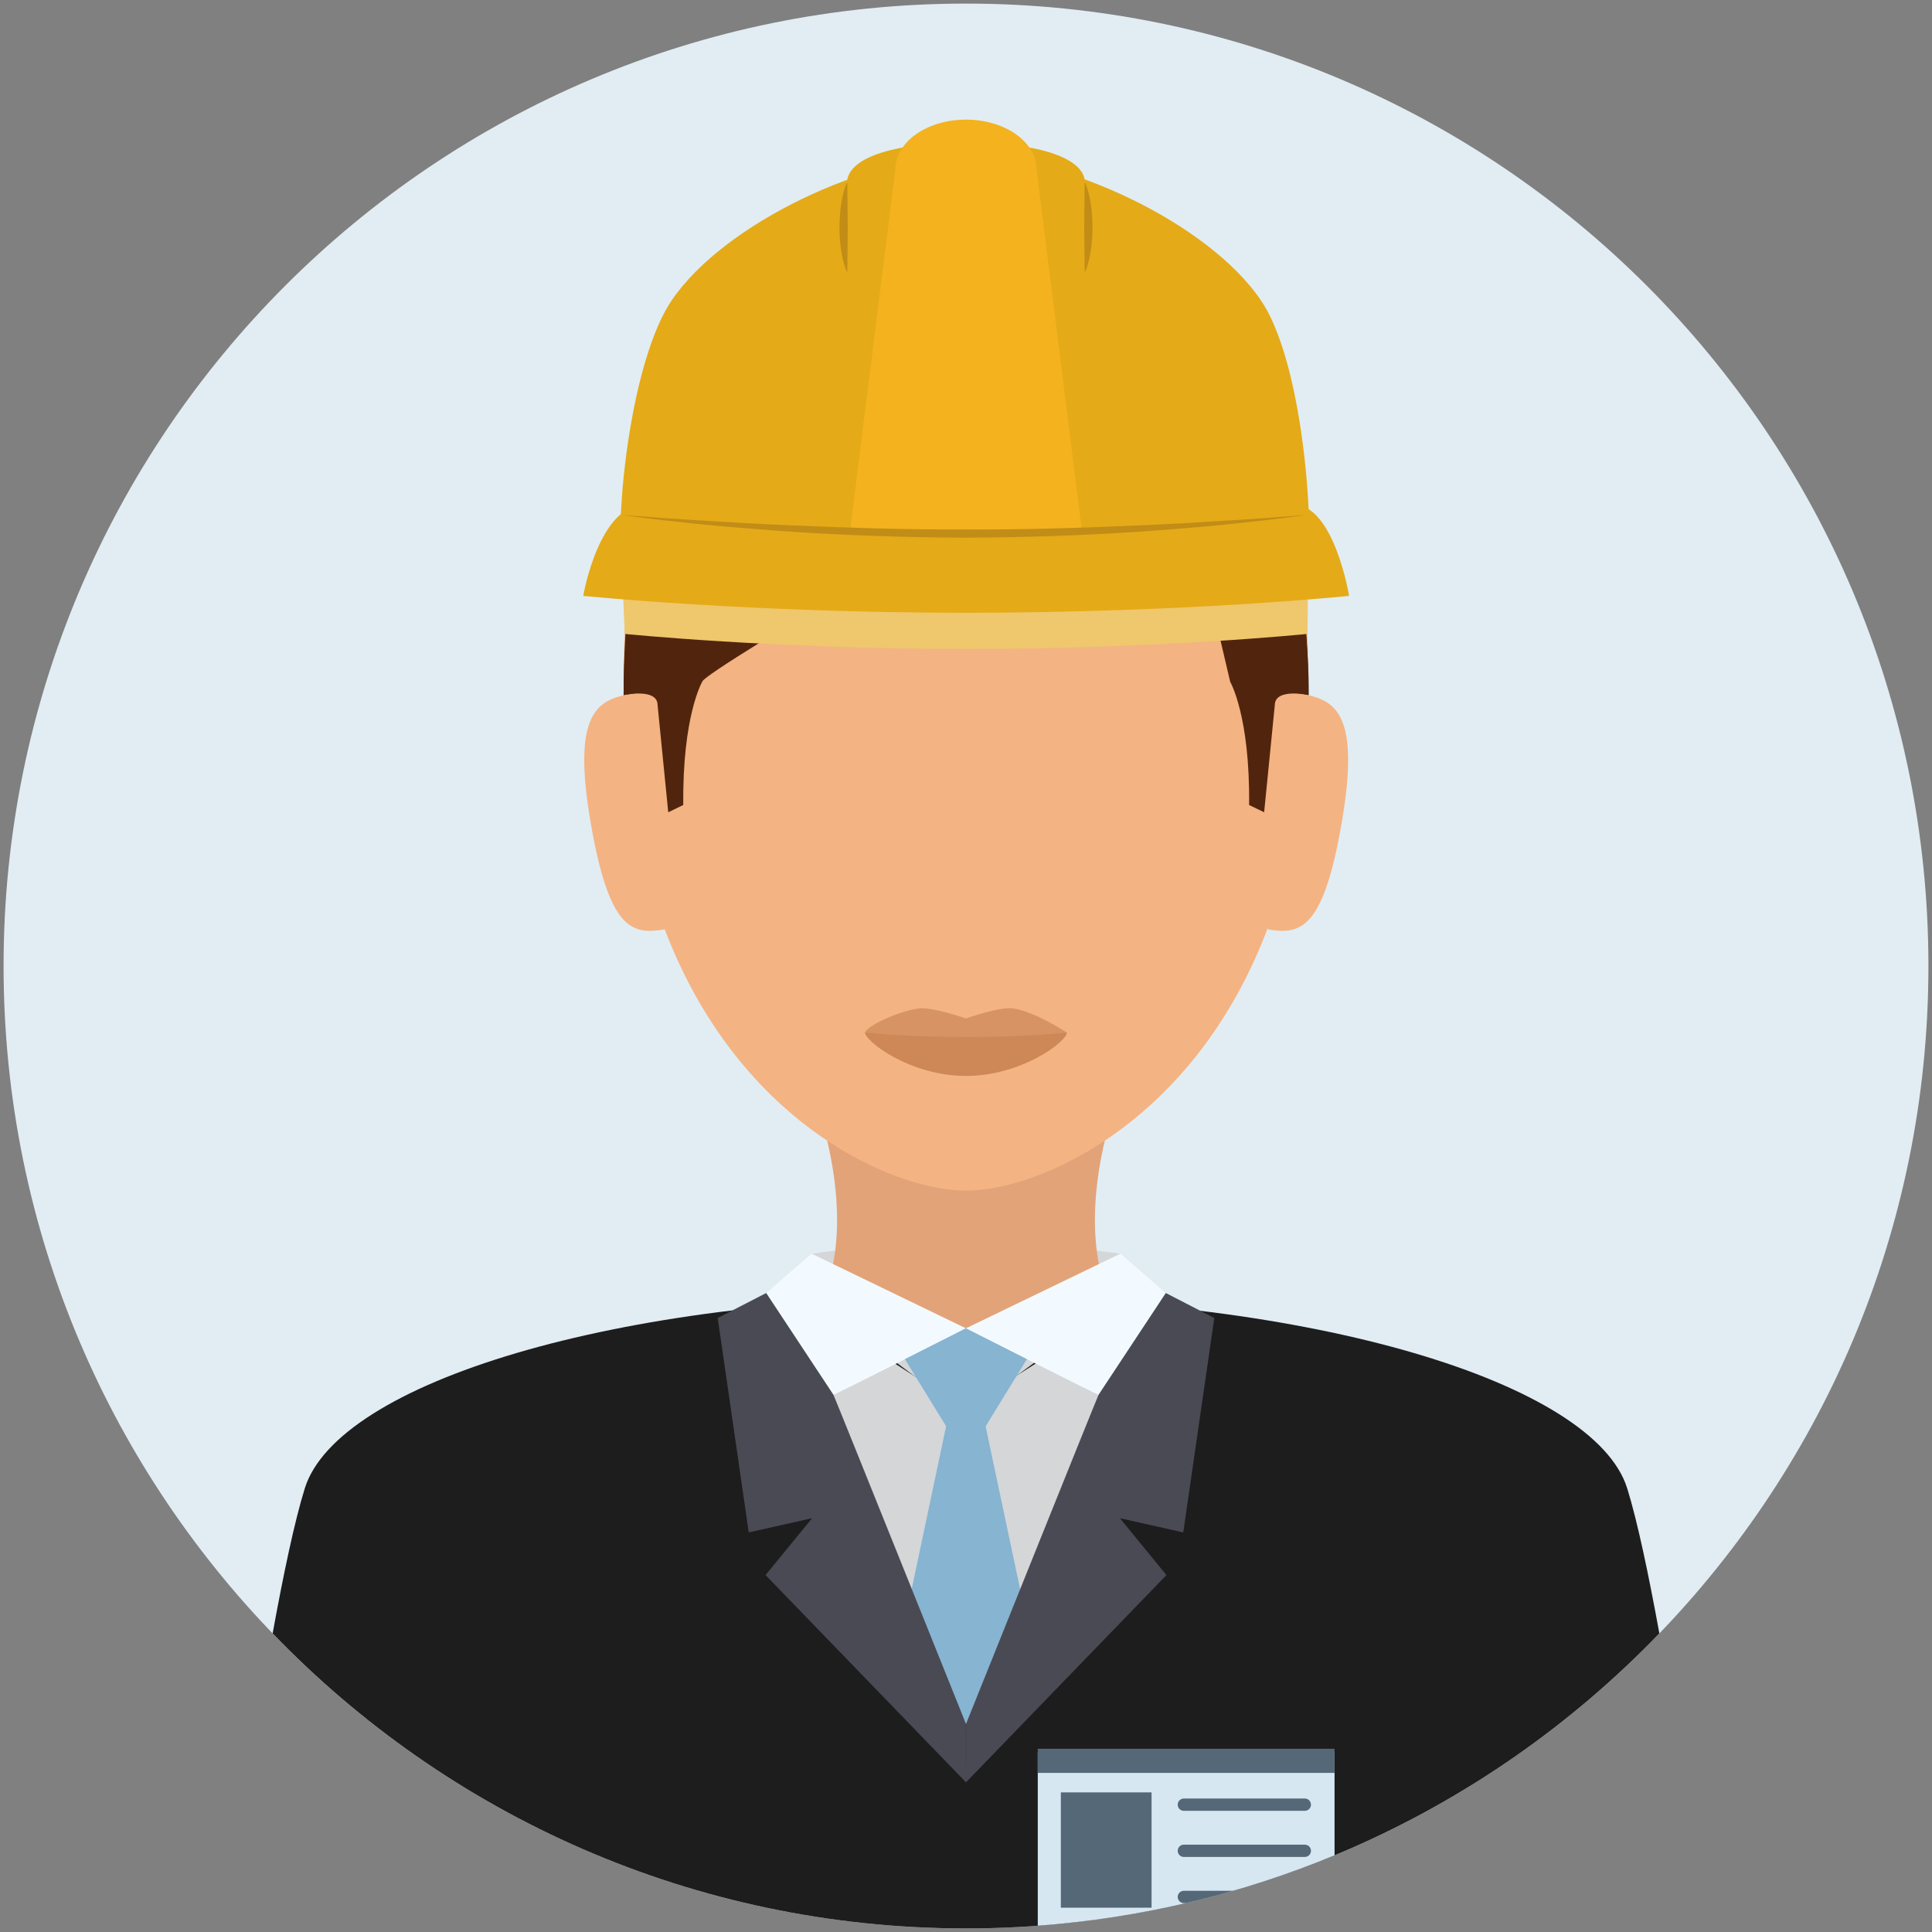 <?xml version="1.0" encoding="UTF-8"?>
<svg width="498px" height="498px" viewBox="0 0 498 498" version="1.1" xmlns="http://www.w3.org/2000/svg" xmlns:xlink="http://www.w3.org/1999/xlink">
    <rect x="0" y="0" width="498" height="498" fill="#808080" stroke="none"/>
    <!-- Generator: Sketch 43.2 (39069) - http://www.bohemiancoding.com/sketch -->
    <title>male05</title>
    <desc>Created with Sketch.</desc>
    <defs></defs>
    <g id="Page-1" stroke="none" stroke-width="1" fill="none" fill-rule="evenodd">
        <g id="male05" fill-rule="nonzero">
            <path d="M497.079,249.006 C497.079,111.984 386.009,0.924 249.003,0.924 C111.991,0.924 0.921,111.984 0.921,249.006 C0.921,386.007 111.991,497.076 249.003,497.076 C386.009,497.076 497.079,386.007 497.079,249.006 L497.079,249.006 Z" id="Shape" fill="#E1EDF3"></path>
            <path d="M249.003,497.076 C319.207,497.076 382.592,467.905 427.722,421.034 C424.967,405.903 422.078,392.133 419.438,383.654 C410.944,356.375 338.241,334.321 248.613,334.321 C158.985,334.321 87.054,356.375 78.561,383.654 C75.921,392.133 73.032,405.901 70.278,421.031 C115.407,467.904 178.795,497.076 249.003,497.076 L249.003,497.076 Z" id="Shape" fill="#1D1D1E"></path>
            <g id="Group" transform="translate(267, 450)">
                <path d="M77,1.63 L0.5,1.63 L0.5,46.382 C27.423,44.397 53.15,38.121 77,28.223 L77,1.63 L77,1.63 Z" id="Shape" fill="#D6E7F2"></path>
                <rect id="Rectangle-path" fill="#556877" x="0.5" y="0.766" width="76.5" height="6.223"></rect>
                <g id="Shape" transform="translate(36, 13)" fill="#556877">
                    <path d="M33.336,3.766 L2.154,3.766 C1.279,3.766 0.569,3.057 0.569,2.181 C0.569,1.305 1.279,0.595 2.154,0.595 L33.336,0.595 C34.212,0.595 34.922,1.305 34.922,2.181 C34.922,3.056 34.212,3.766 33.336,3.766 L33.336,3.766 Z"></path>
                    <path d="M33.336,15.657 L2.154,15.657 C1.279,15.657 0.569,14.947 0.569,14.071 C0.569,13.196 1.279,12.486 2.154,12.486 L33.336,12.486 C34.212,12.486 34.922,13.196 34.922,14.071 C34.922,14.947 34.212,15.657 33.336,15.657 L33.336,15.657 Z"></path>
                    <path d="M2.154,24.377 C1.279,24.377 0.569,25.086 0.569,25.963 C0.569,26.838 1.279,27.548 2.154,27.548 L2.708,27.548 C6.806,26.59 10.867,25.536 14.883,24.377 L2.154,24.377 L2.154,24.377 Z"></path>
                </g>
                <rect id="Rectangle-path" fill="#556877" x="6.445" y="12.009" width="23.387" height="29.728"></rect>
            </g>
            <path d="M249.084,444.333 C268.642,444.333 290.832,336.333 290.832,336.333 L248.678,363.073 L207.166,336.333 C207.166,336.333 229.525,444.333 249.084,444.333 L249.084,444.333 Z" id="Shape" fill="#D4D6D8"></path>
            <polygon id="Shape" fill="#D4D6D8" points="211.088 336.333 248.708 364.406 286.912 336.333 288.773 323.167 248.75 317.917 209.227 323.167"></polygon>
            <path d="M287.89,283.039 L210.11,283.039 C222.246,319.627 211.088,336.333 211.088,336.333 L238,342.396 L260,342.396 L286.912,336.334 C286.912,336.333 275.754,319.627 287.89,283.039 L287.89,283.039 Z" id="Shape" fill="#E2A379"></path>
            <polygon id="Shape" fill="#F3FAFF" points="283 359.667 288.773 323.167 306.666 338.713"></polygon>
            <polygon id="Shape" fill="#F3FAFF" points="215 359.667 209.227 323.167 191.333 338.713"></polygon>
            <path d="M306.666,338.713 L288.773,323.166 L248.979,342.395 C248.979,342.395 283.009,359.675 283.177,359.508 L306.666,338.713 L306.666,338.713 Z" id="Shape" fill="#F3FAFF"></path>
            <path d="M191.333,338.713 L209.227,323.166 L248.98,342.395 C248.98,342.395 214.991,359.675 214.823,359.508 L191.333,338.713 L191.333,338.713 Z" id="Shape" fill="#F3FAFF"></path>
            <polygon id="Shape" fill="#86B4D1" points="248.969 342.396 233.25 350.338 248.969 375.938 264.688 350.338"></polygon>
            <path d="M249.076,444.333 C254.163,444.333 259.447,432.822 264.394,416.438 L253.031,362.833 L244.89,362.833 L233.627,416.122 C238.621,432.679 243.955,444.333 249.076,444.333 L249.076,444.333 Z" id="Shape" fill="#86B4D1"></path>
            <path d="M197.5,333.292 L185,339.73 L193,395 L209.334,391.333 L197.334,406 L249,459.416 L248.979,444.333 C248.979,444.333 214.99,359.676 214.822,359.509 L197.5,333.292 L197.5,333.292 Z" id="Shape" fill="#4A4A54"></path>
            <path d="M300.5,333.292 L313,339.73 L305,395 L288.667,391.333 L300.667,406 L249,459.416 L249.021,444.333 C249.021,444.333 283.01,359.676 283.177,359.509 L300.5,333.292 L300.5,333.292 Z" id="Shape" fill="#4A4A54"></path>
            <path d="M337.253,176.096 C337.253,83.667 297.74,62.5 249.001,62.5 C200.26,62.5 160.747,83.667 160.747,176.096 C160.747,207.362 166.937,231.861 176.209,250.769 C196.605,292.367 231.909,306.905 249.001,306.905 C266.093,306.905 301.397,292.367 321.791,250.769 C331.062,231.861 337.253,207.362 337.253,176.096 L337.253,176.096 Z" id="Shape" fill="#F4B382"></path>
            <g id="Shape" transform="translate(223, 259)">
                <path d="M51.999,7.157 C51.999,9.453 40.359,15.735 26,15.735 C11.641,15.735 0.001,9.454 0.001,7.157 C0.001,5.742 8.252,1.69 13.797,0.939 C17.258,0.47 26,3.518 26,3.518 C26,3.518 34.621,0.462 38.055,0.919 C43.683,1.667 51.999,7.157 51.999,7.157 L51.999,7.157 Z" fill="#D89364"></path>
                <path d="M51.999,7.157 C51.999,9.453 40.359,18.334 26,18.334 C11.641,18.334 0.001,9.454 0.001,7.157 C0.001,7.157 10.592,8.303 26,8.303 C41.408,8.303 51.999,7.157 51.999,7.157 L51.999,7.157 Z" fill="#CE8757"></path>
            </g>
            <path d="M171.334,239.56 C162.895,241.003 156.982,239.708 152.222,211.862 C147.462,184.016 153.879,180.383 162.318,178.94 L171.334,239.56 L171.334,239.56 Z" id="Shape" fill="#F4B382"></path>
            <path d="M337.253,179.167 C337.253,124.667 318.883,94.08 318.883,94.08 C311.332,69.332 277.443,61 249.001,61 C200.26,61 160.747,92.75 160.747,179.167 L181,175.75 C181,173.121 278,117 278,117 C287.667,122.667 303,119 303,119 C303,115.196 317.099,175.75 317.099,175.75 L337.253,179.167 L337.253,179.167 Z" id="Shape" fill="#51250D"></path>
            <path d="M166.375,141.688 C162.125,152.563 160.747,166.047 160.747,179.167 C160.747,179.167 169.5,177.25 169.5,181.75 L172.25,209.375 L176.125,207.5 C175.875,184.5 181,175.75 181,175.75 L166.375,141.688 L166.375,141.688 Z" id="Shape" fill="#51250D"></path>
            <path d="M326.766,239.56 C335.204,241.003 341.116,239.708 345.877,211.862 C350.638,184.016 344.219,180.383 335.781,178.94 L326.766,239.56 L326.766,239.56 Z" id="Shape" fill="#F4B382"></path>
            <path d="M331.724,141.688 C335.974,152.563 337.352,166.047 337.352,179.167 C337.352,179.167 328.599,177.25 328.599,181.75 L325.849,209.375 L321.974,207.5 C322.224,184.5 317.099,175.75 317.099,175.75 L331.724,141.688 L331.724,141.688 Z" id="Shape" fill="#51250D"></path>
            <g id="Shape" transform="translate(150, 30)">
                <g id="Group" transform="translate(9, 10)">
                    <path d="M177.074,108.78 C180.285,108.78 178.608,55.968 166.012,37.405 C152.474,17.455 115.5,0.112 90.168,0.112 C64.838,0.112 27.691,17.455 14.153,37.405 C1.556,55.968 -1.719,108.78 2.92,108.78 L177.074,108.78 L177.074,108.78 Z" id="Shape" fill="#E5AA17"></path>
                    <path d="M2.044,123.398 C2.044,123.398 39.948,127.274 90.094,127.274 C140.239,127.274 178.041,123.398 178.041,123.398 L178.221,102.352 L1.137,102.352 L2.044,123.398 L2.044,123.398 Z" id="Shape" fill="#EFC76C"></path>
                </g>
                <path d="M129.688,39.911 C129.688,47.007 115.946,126.809 98.997,126.809 L98.997,126.809 C82.047,126.809 68.306,47.006 68.306,39.911 L68.306,17.25 C68.306,10.154 82.047,6.722 98.997,6.722 L98.997,6.722 C115.946,6.722 129.688,10.155 129.688,17.25 L129.688,39.911 L129.688,39.911 Z" fill="#E5AA17"></path>
                <path d="M68.197,39.911 C67.44,38.023 67.045,36.134 66.777,34.246 C66.608,33.302 66.576,32.357 66.474,31.413 C66.421,30.469 66.409,29.525 66.379,28.58 C66.413,27.636 66.419,26.692 66.48,25.748 C66.578,24.804 66.615,23.86 66.783,22.915 C67.052,21.027 67.445,19.138 68.197,17.25 L68.213,17.213 C68.234,17.159 68.294,17.134 68.348,17.155 C68.388,17.171 68.412,17.209 68.413,17.25 L68.519,28.58 L68.413,39.911 C68.412,39.968 68.365,40.014 68.309,40.014 C68.265,40.014 68.229,39.987 68.213,39.949 L68.197,39.911 L68.197,39.911 Z" fill="#C18D17"></path>
                <path d="M129.796,17.25 C130.553,19.138 130.949,21.027 131.216,22.915 C131.385,23.86 131.418,24.804 131.52,25.748 C131.572,26.692 131.586,27.636 131.615,28.58 C131.581,29.525 131.574,30.469 131.514,31.413 C131.416,32.357 131.378,33.302 131.211,34.246 C130.941,36.134 130.549,38.023 129.796,39.911 L129.78,39.948 C129.759,40.001 129.7,40.027 129.646,40.006 C129.605,39.99 129.582,39.952 129.581,39.911 L129.475,28.58 L129.581,17.25 C129.582,17.193 129.629,17.147 129.685,17.147 C129.729,17.147 129.764,17.174 129.78,17.212 L129.796,17.25 L129.796,17.25 Z" fill="#C18D17"></path>
                <path d="M129.331,110.394 C129.331,117.489 109.049,123.241 98.997,123.241 L98.997,123.241 C88.945,123.241 68.662,117.489 68.662,110.394 L80.797,13.682 C80.797,6.586 88.945,0.834 98.997,0.834 L98.997,0.834 C109.049,0.834 117.197,6.586 117.197,13.682 L129.331,110.394 L129.331,110.394 Z" fill="#F4B21E"></path>
                <path d="M0.337,123.598 C0.337,123.598 42.854,127.946 99.101,127.946 C155.348,127.946 197.748,123.598 197.748,123.598 C197.748,123.598 193.896,100.056 183.389,100.056 C170.815,99.54 134.799,107.548 98.997,107.539 C63.713,107.531 28.636,99.499 16.407,99.991 C4.342,99.991 0.337,123.598 0.337,123.598 L0.337,123.598 Z" fill="#E5AA17"></path>
                <path d="M10.136,102.721 C17.492,103.29 24.844,103.839 32.205,104.248 C39.56,104.72 46.921,105.123 54.284,105.429 C69.006,106.061 83.735,106.545 98.464,106.47 C113.193,106.563 127.922,106.104 142.644,105.469 C150.006,105.165 157.366,104.763 164.721,104.282 C172.082,103.867 179.434,103.31 186.788,102.722 C179.486,103.792 172.145,104.559 164.805,105.328 C157.457,106.021 150.1,106.608 142.734,107.113 C128.003,108.09 113.235,108.534 98.463,108.609 C83.692,108.505 68.926,108.052 54.193,107.067 C46.829,106.561 39.47,105.979 32.123,105.29 C24.782,104.526 17.44,103.77 10.136,102.721 L10.136,102.721 Z" fill="#C18D17"></path>
            </g>
        </g>
    </g>
</svg>